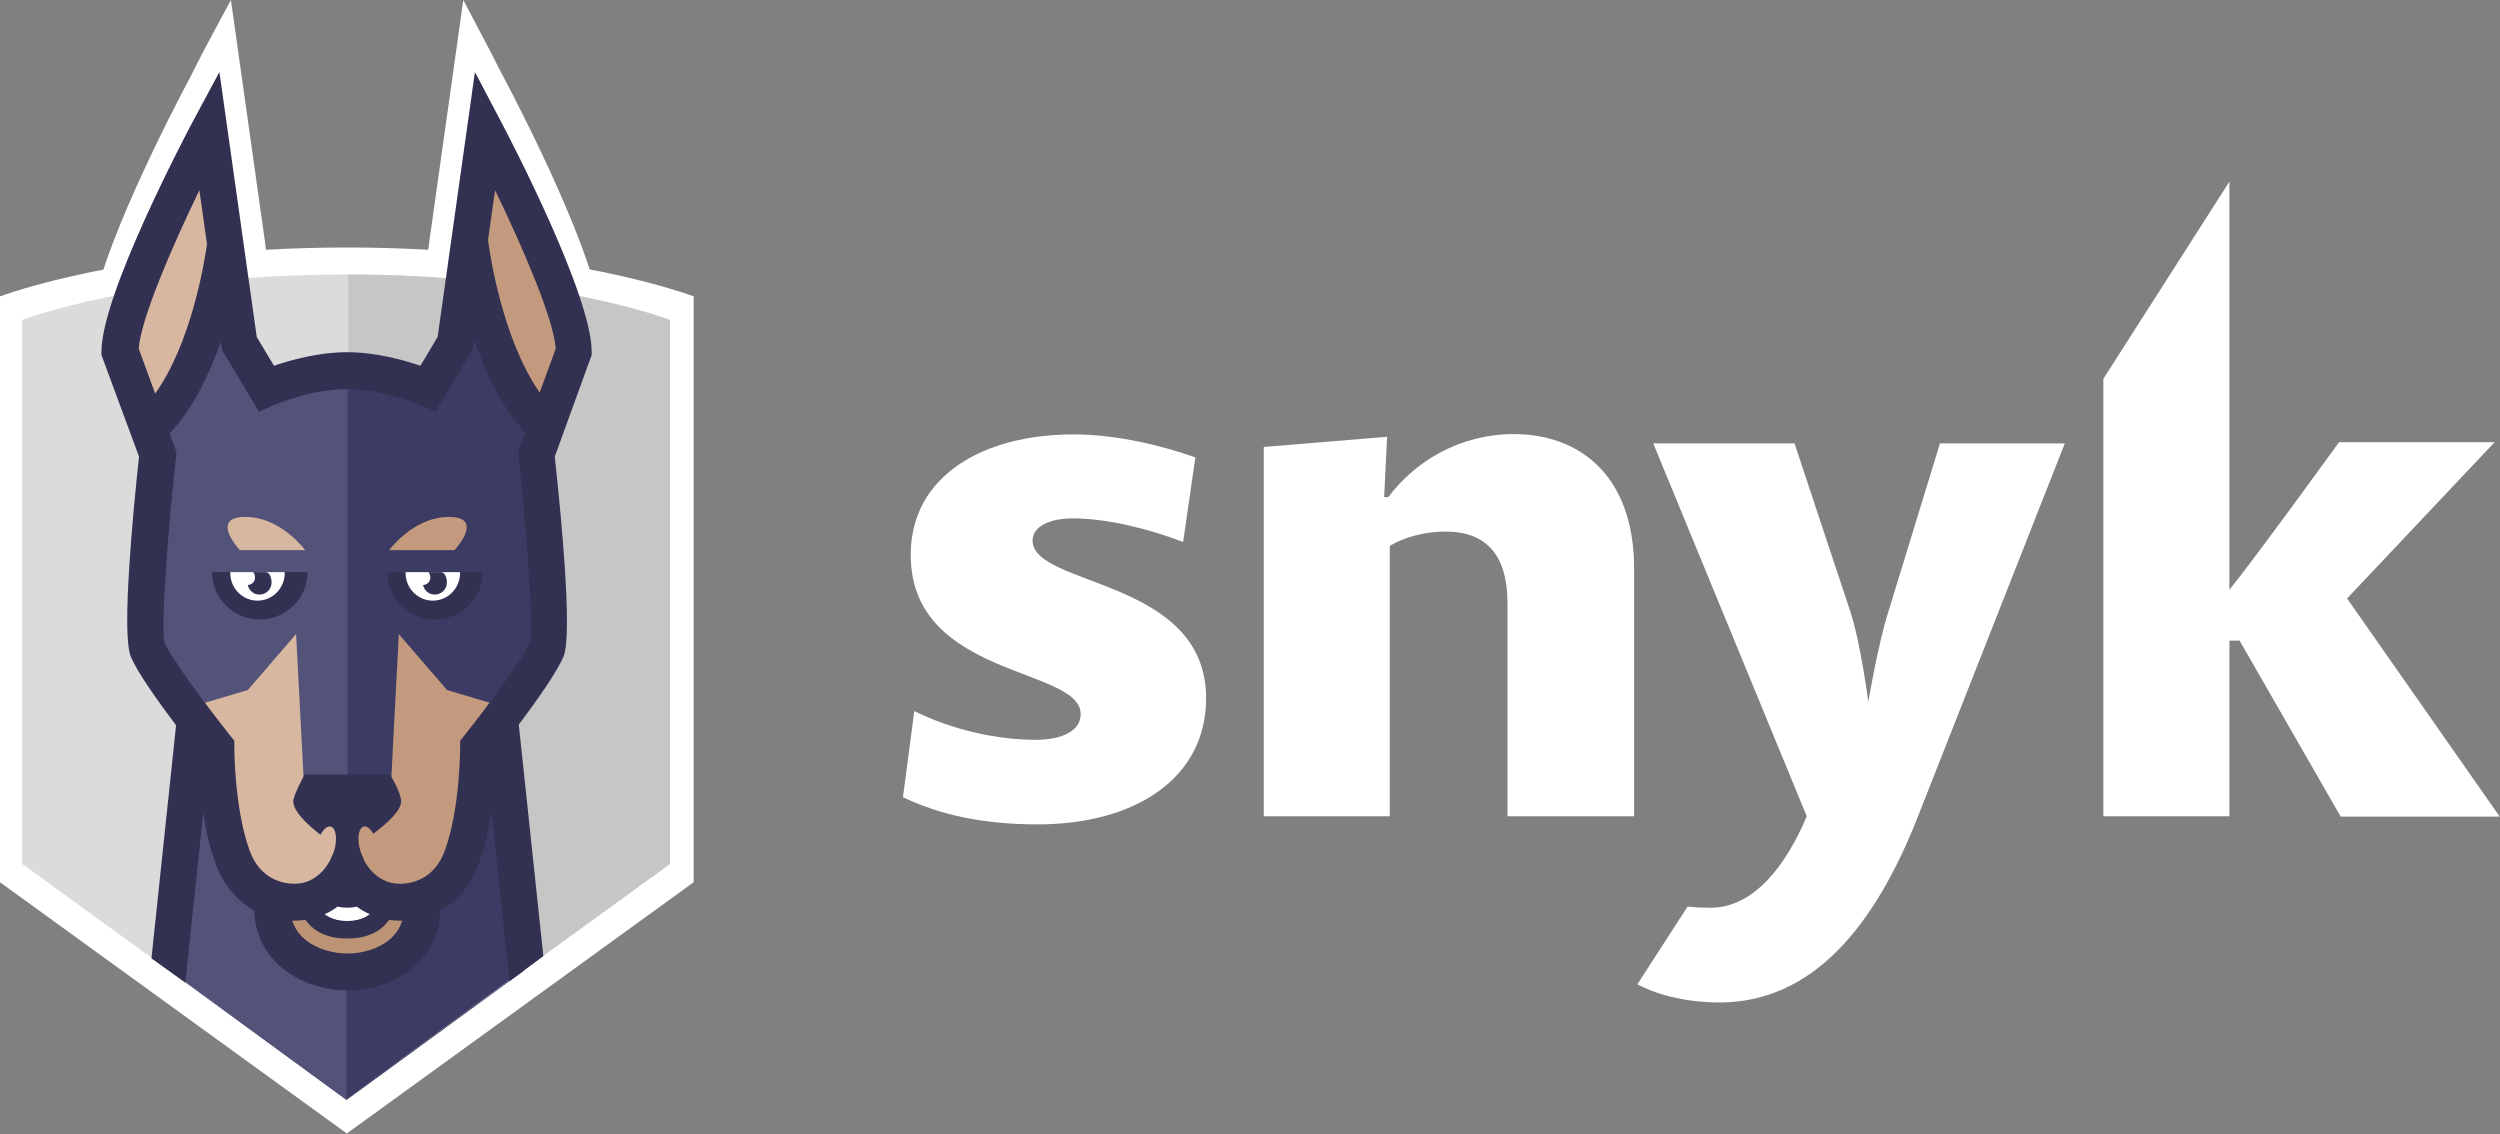 <?xml version="1.0" encoding="UTF-8" standalone="no"?>
<svg width="97px" height="44px" viewBox="0 0 97 44" version="1.1" xmlns="http://www.w3.org/2000/svg" xmlns:xlink="http://www.w3.org/1999/xlink">
    <rect x="0" y="0" width="97" height="44" fill="#808080" stroke="none"/>
    <!-- Generator: Sketch 3.8.3 (29802) - http://www.bohemiancoding.com/sketch -->
    <title>Group 4</title>
    <desc>Created with Sketch.</desc>
    <defs></defs>
    <g id="Page-1" stroke="none" stroke-width="1" fill="none" fill-rule="evenodd">
        <g id="Group-4">
            <g id="symbol">
                <path d="M19.4,2.73 L19.653,3.211 C20.027,3.92 23.3,10.197 23.3,12.465 L23.3,12.465 L23.3,12.598 L21.816,16.685 C22.057,18.912 22.537,23.752 22.175,24.698 C21.951,25.283 21.099,26.486 20.37,27.46 L21.357,36.764 L19.994,37.775 L19.377,31.952 L19.194,32.088 L19.147,31.641 C19.053,32.107 18.933,32.576 18.776,33.012 C18.464,33.883 17.912,34.542 17.207,34.933 C17.165,37.019 15.272,38.144 13.489,38.144 C11.691,38.144 9.782,37.02 9.74,34.934 C9.033,34.543 8.48,33.883 8.168,33.012 C8.016,32.589 7.897,32.135 7.805,31.683 L7.757,32.137 L7.58,32.01 L6.965,37.831 L5.602,36.855 L6.592,27.489 C5.857,26.51 4.988,25.289 4.762,24.697 C4.4,23.752 4.861,18.912 5.103,16.684 L3.592,12.598 L3.592,12.465 C3.592,10.197 6.892,3.92 7.266,3.211 L7.347,3.061 C7.68,2.393 7.936,1.907 8.021,1.746 L8.959,0 C8.959,0 9.816,6.068 9.815,6.073 L10.277,9.351 L10.708,12.971 C11.233,12.801 11.971,12.604 12.763,12.523 C12.977,11.99 13.209,11.634 13.464,11.634 C13.951,11.634 14.438,12.111 14.876,12.625 C15.369,12.717 15.817,12.84 16.175,12.953 L16.66,9.351 L17.976,0 L18.895,1.746 C18.965,1.879 19.151,2.234 19.4,2.73 Z" id="Shape-Copy-45" fill="#FFFFFF"></path>
                <path d="M26.914,34.231 L13.457,43.979 L0,34.231 L0,11.5 C0,11.5 4.976,9.603 13.475,9.603 C21.975,9.603 26.914,11.5 26.914,11.5 L26.914,34.231 L26.914,34.231 L26.914,34.231 Z" id="Shape-Copy-44" fill="#FFFFFF"></path>
                <polygon id="Shape-Copy-42" fill="#3B3B63" points="19.247 28.1 13.447 28.1 13.447 18.168 7.561 27.809 6.646 37.71 13.356 42.611 13.447 42.677 20.309 37.674"></polygon>
                <g id="Shape-+-Shape-Copy" transform="translate(0.86, 10.651)">
                    <path d="M12.487,31.925 L0,22.872 L0,1.761 C0,1.761 4.617,0 12.504,0 C20.391,0 24.975,1.761 24.975,1.761 L24.975,22.872 L12.487,31.925 Z" id="Shape" fill="#DBDBDB"></path>
                    <path d="M12.668,0 C12.662,0 12.657,0 12.651,0 L12.651,31.924 L12.651,31.924 L25.139,22.871 L25.139,1.761 C25.139,1.761 20.555,0 12.668,0 L12.668,0 L12.668,0 Z" id="Shape" fill="#C6C6C6"></path>
                </g>
                <polygon id="Shape-Copy-41" fill="#3B3B63" points="20.275 37.654 19.215 28.1 13.414 28.1 13.414 42.655"></polygon>
                <polygon id="Shape-Copy-40" fill="#53537A" points="6.646 37.71 13.447 42.677 13.447 18.168 7.561 27.809"></polygon>
                <path d="M16.373,34.887 C16.373,36.526 14.868,37.338 13.488,37.338 C12.107,37.338 10.572,36.526 10.572,34.887" id="Shape-Copy-39" fill="#BC9375"></path>
                <path d="M15.527,33.959 C15.527,35.88 14.51,36.395 13.472,36.395 C12.435,36.395 11.418,35.88 11.418,33.959" id="Shape-Copy-38" fill="#083251"></path>
                <path d="M13.472,35.735 C12.364,35.735 11.825,34.908 11.825,33.208 L12.354,33.208 C12.354,35.198 13.109,35.198 13.472,35.198 C13.836,35.198 14.591,35.198 14.591,33.208 L15.12,33.208 C15.12,34.908 14.581,35.735 13.472,35.735 L13.472,35.735 Z" id="Shape-Copy-37" fill="#FFFFFF"></path>
                <g id="Group-Copy-11" transform="translate(4.643, 4.98)">
                    <path d="M17.627,8.648 C17.627,6.575 14.182,0.054 14.182,0.054 L13.017,8.324 L11.971,10.07 L8.836,10.2 L8.823,10.225 L8.823,10.2 L5.688,10.07 L4.642,8.324 L3.477,0.054 C3.477,0.054 0.031,6.575 0.031,8.648 L1.487,12.63 C1.487,12.63 0.752,19.319 1.088,20.195 C1.422,21.071 3.744,24 3.744,24 C3.744,24 3.738,26.463 4.373,28.233 C4.827,29.498 5.826,30.01 6.784,30.01 C8.249,30.01 8.823,28.643 8.823,28.643 C8.823,28.643 9.41,30.01 10.876,30.01 C11.833,30.01 12.832,29.499 13.286,28.233 C13.921,26.464 13.915,24 13.915,24 C13.915,24 16.237,21.071 16.572,20.195 C16.907,19.319 16.172,12.63 16.172,12.63 L17.627,8.648 L17.627,8.648 Z" id="Shape" fill="#C49A7E"></path>
                    <path d="M8.829,10.213 L8.823,10.225 L8.823,10.2 L5.688,10.07 L4.642,8.324 L3.476,0.054 C3.476,0.054 0.031,6.575 0.031,8.648 L1.486,12.63 C1.486,12.63 0.752,19.319 1.087,20.195 C1.422,21.071 3.743,24 3.743,24 C3.743,24 3.737,26.463 4.372,28.234 C4.827,29.498 5.826,30.011 6.783,30.011 C8.249,30.011 8.823,28.643 8.823,28.643 C8.823,28.643 8.825,28.648 8.829,28.657 L8.829,10.213 L8.829,10.213 L8.829,10.213 Z" id="Shape" fill="#D8B7A0"></path>
                </g>
                <path d="M20.847,18.002 C20.58,17.434 20.96,16.09 20.96,16.09 C18.784,13.822 18.24,9.095 18.24,9.095 C17.834,10.584 16.951,14.977 16.951,14.977 C16.951,14.977 15.327,14.362 13.48,14.359 L13.48,14.359 L13.473,14.359 L13.466,14.359 L13.466,14.359 C13.364,14.359 13.265,14.362 13.165,14.365 L13.165,32.899 L13.303,33.105 L13.303,33.003 L13.388,33.003 L13.388,33.105 L13.389,33.003 L13.557,33.003 L13.557,33.105 L13.557,33.003 L13.643,33.003 L13.643,33.105 L15.147,30.872 L15.474,24.603 L17.347,26.774 L19.759,27.49 C19.759,27.49 20.661,26.836 20.661,26.839 C21.044,26.293 21.171,25.829 21.264,25.588 C21.599,24.71 20.847,18.002 20.847,18.002 L20.847,18.002 Z" id="Shape-Copy-36" fill="#3B3B63"></path>
                <path d="M13.489,14.359 C13.487,14.359 13.485,14.358 13.483,14.358 L13.483,14.359 C11.635,14.362 10.011,14.976 10.011,14.976 C10.011,14.976 9.128,10.584 8.722,9.094 C8.722,9.094 8.178,13.822 6.002,16.089 C6.002,16.089 6.382,17.434 6.115,18.002 C6.115,18.002 5.363,24.71 5.698,25.586 C5.79,25.827 5.918,26.292 6.301,26.837 C6.301,26.835 7.204,27.489 7.204,27.489 L9.616,26.773 L11.488,24.602 L11.816,30.871 L13.319,33.104 L13.319,33.002 L13.405,33.002 L13.405,33.104 L13.405,33.002 L13.489,33.002 L13.489,14.359 L13.489,14.359 L13.489,14.359 Z" id="Shape-Copy-35" fill="#53537A"></path>
                <g id="Group-Copy-10" transform="translate(8.172, 22.175)">
                    <g id="Group" transform="translate(6.79, 0)">
                        <path d="M2.888,0.024 L2.888,0.024 L0.774,0.024 L0.774,0.024 L0.07,0.024 L0.07,0.054 C0.07,1.053 0.921,1.863 1.919,1.863 C2.917,1.863 3.768,1.053 3.768,0.054 L3.768,0.024 L2.888,0.024 L2.888,0.024 Z" id="Shape" fill="#333152"></path>
                        <path d="M0.774,0.024 L0.774,0.054 C0.774,0.648 1.245,1.13 1.831,1.13 C2.417,1.13 2.888,0.648 2.888,0.054 L2.888,0.024 L0.774,0.024 L0.774,0.024 Z" id="Shape" fill="#FFFFFF"></path>
                        <path d="M2.157,0.024 L1.662,0.024 C1.657,0.024 1.653,0.026 1.649,0.027 C1.71,0.04 1.744,0.181 1.731,0.276 C1.711,0.419 1.59,0.519 1.452,0.522 C1.492,0.71 1.643,0.861 1.844,0.89 C2.1,0.926 2.337,0.748 2.373,0.488 C2.399,0.297 2.309,0.024 2.157,0.024 L2.157,0.024 Z" id="Shape" fill="#333152"></path>
                    </g>
                    <g id="Group">
                        <path d="M2.875,0.024 L2.875,0.024 L0.762,0.024 L0.762,0.024 L0.058,0.024 L0.058,0.054 C0.058,1.053 0.909,1.863 1.907,1.863 C2.905,1.863 3.756,1.053 3.756,0.054 L3.756,0.024 L2.875,0.024 L2.875,0.024 Z" id="Shape" fill="#333152"></path>
                        <path d="M0.762,0.024 L0.762,0.054 C0.762,0.648 1.234,1.13 1.819,1.13 C2.404,1.13 2.876,0.648 2.876,0.054 L2.876,0.024 L0.762,0.024 L0.762,0.024 Z" id="Shape" fill="#FFFFFF"></path>
                        <path d="M2.145,0.024 L1.649,0.024 C1.645,0.024 1.64,0.026 1.636,0.027 C1.698,0.04 1.732,0.181 1.719,0.276 C1.699,0.419 1.579,0.519 1.44,0.522 C1.48,0.71 1.631,0.861 1.831,0.89 C2.088,0.926 2.325,0.748 2.361,0.488 C2.387,0.297 2.297,0.024 2.145,0.024 L2.145,0.024 Z" id="Shape" fill="#333152"></path>
                    </g>
                </g>
                <path d="M17.637,21.345 C17.755,21.213 18.76,20.056 17.416,20.056 C16.202,20.056 15.329,21.051 15.097,21.345 L17.637,21.345 L17.637,21.345 Z" id="Shape-Copy-34" fill="#C49A7E"></path>
                <path d="M11.842,21.345 C11.611,21.051 10.737,20.056 9.523,20.056 C8.18,20.056 9.185,21.213 9.302,21.345 L11.842,21.345 L11.842,21.345 Z" id="Shape-Copy-33" fill="#D8B7A0"></path>
                <rect id="Rectangle-path-Copy-3" fill="#53537A" x="7.581" y="21.697" width="5.139" height="0.491"></rect>
                <path d="M22.957,13.645 C22.957,11.456 19.798,5.397 19.437,4.713 L18.427,2.794 L16.98,13.075 L16.312,14.192 C15.668,13.972 14.571,13.665 13.466,13.665 C12.362,13.665 11.272,13.971 10.63,14.191 L9.962,13.075 L9.454,9.471 C9.455,9.465 9.456,9.457 9.456,9.453 L9.452,9.453 L8.513,2.794 L7.482,4.713 C7.12,5.397 3.936,11.456 3.936,13.645 L3.936,13.773 L5.394,17.717 C5.161,19.867 4.716,24.538 5.066,25.451 C5.283,26.021 6.122,27.2 6.831,28.144 L5.876,37.185 L7.191,38.127 L7.886,31.551 C7.986,32.19 8.134,32.866 8.352,33.476 C8.654,34.316 9.187,34.953 9.869,35.33 C9.91,37.343 11.752,38.428 13.488,38.428 C15.209,38.428 17.036,37.342 17.076,35.329 C17.757,34.952 18.289,34.315 18.591,33.476 C18.818,32.841 18.968,32.134 19.067,31.473 L19.767,38.073 L21.082,37.097 L20.129,28.117 C20.833,27.177 21.655,26.016 21.871,25.451 C22.221,24.538 21.758,19.867 21.525,17.717 L22.957,13.773 L22.957,13.645 L22.957,13.645 Z M5.383,13.528 C5.463,12.393 6.627,9.672 7.736,7.38 L8.032,9.476 C7.919,10.26 7.404,13.334 6.021,15.271 L5.383,13.528 L5.383,13.528 Z M13.488,36.997 C12.714,36.997 11.615,36.647 11.341,35.719 C11.369,35.72 11.397,35.723 11.425,35.723 C11.575,35.723 11.715,35.709 11.85,35.689 C12.243,36.244 12.854,36.414 13.473,36.414 C14.093,36.414 14.705,36.245 15.098,35.69 C15.232,35.708 15.371,35.723 15.519,35.723 C15.548,35.723 15.576,35.72 15.605,35.719 C15.335,36.647 14.25,36.997 13.488,36.997 L13.488,36.997 Z M12.596,35.472 C12.784,35.387 12.954,35.286 13.103,35.174 C13.24,35.215 13.372,35.215 13.472,35.215 C13.573,35.215 13.703,35.216 13.839,35.175 C13.989,35.286 14.159,35.387 14.347,35.472 C14.111,35.651 13.821,35.752 13.473,35.752 C13.124,35.752 12.832,35.652 12.596,35.472 L12.596,35.472 Z M20.558,24.933 C20.354,25.465 18.945,27.367 18.009,28.548 L17.853,28.746 L17.854,28.999 C17.854,29.022 17.853,31.353 17.267,32.985 C16.844,34.164 15.904,34.292 15.519,34.292 C14.547,34.292 14.127,33.387 14.112,33.354 L14.057,32.506 L12.874,32.506 L12.821,33.349 C12.804,33.387 12.394,34.29 11.427,34.29 C11.041,34.29 10.101,34.164 9.678,32.984 C9.094,31.358 9.091,29.022 9.091,28.998 L9.092,28.746 L8.936,28.548 C8,27.368 6.591,25.466 6.392,24.947 C6.233,24.385 6.496,20.751 6.83,17.707 L6.848,17.538 L6.585,16.817 C7.491,15.852 8.127,14.524 8.566,13.261 L8.608,13.568 L10.048,15.97 L10.61,15.725 C10.624,15.718 12.066,15.095 13.467,15.095 C14.858,15.095 16.324,15.719 16.338,15.725 L16.899,15.968 L18.337,13.568 L18.393,13.167 C18.827,14.443 19.463,15.794 20.373,16.781 L20.097,17.537 L20.116,17.706 C20.45,20.751 20.712,24.385 20.558,24.933 L20.558,24.933 Z M20.94,15.23 C19.446,13.097 18.977,9.63 18.936,9.313 L19.209,7.38 C20.318,9.672 21.483,12.393 21.562,13.528 L20.94,15.23 L20.94,15.23 Z" id="Shape-Copy-32" fill="#333152"></path>
                <g id="Group-Copy-9" transform="translate(11.35, 30.032)">
                    <path d="M3.781,0.017 L0.475,0.017 C0.475,0.017 0.03,0.804 0.03,1.059 C0.03,1.818 2.065,3.025 2.065,3.025 C2.065,3.025 4.214,1.782 4.214,1.059 C4.214,0.715 3.781,0.017 3.781,0.017 L3.781,0.017 Z" id="Shape" fill="#333152"></path>
                    <g id="Group" transform="translate(0.86, 2.012)">
                        <path d="M2.283,0.317 C2.099,-0.015 1.861,-0.076 1.752,0.18 C1.643,0.436 1.705,0.913 1.89,1.244 C2.074,1.576 2.312,1.637 2.421,1.381 C2.53,1.125 2.468,0.648 2.283,0.317 L2.283,0.317 Z" id="Shape" fill="#C49A7E"></path>
                        <path d="M0.241,0.317 C0.056,0.648 -0.005,1.125 0.104,1.381 C0.213,1.637 0.45,1.576 0.635,1.244 C0.82,0.913 0.882,0.436 0.772,0.18 C0.664,-0.076 0.426,-0.015 0.241,0.317 L0.241,0.317 Z" id="Shape" fill="#D8B7A0"></path>
                    </g>
                </g>
            </g>
            <g id="wordmark" transform="translate(35, 7)" fill="#FFFFFF">
                <path d="M5.261,24.986 C3.175,24.986 1.483,24.626 0.035,23.93 L0.475,20.591 C2.005,21.345 3.732,21.704 5.18,21.704 C6.235,21.704 6.93,21.345 6.93,20.707 C6.93,18.875 0.336,19.316 0.336,14.528 C0.336,11.467 3.141,9.855 6.652,9.855 C8.402,9.855 10.21,10.33 11.38,10.748 L10.905,14.029 C9.677,13.554 8.008,13.113 6.617,13.113 C5.76,13.113 5.064,13.414 5.064,13.971 C5.064,15.78 11.797,15.42 11.797,20.093 C11.797,23.2 9.039,24.986 5.261,24.986 L5.261,24.986 Z" id="Shape"></path>
                <path d="M23.49,24.672 L23.49,16.406 C23.49,14.516 22.656,13.623 21.068,13.623 C20.292,13.623 19.481,13.843 18.924,14.18 L18.924,24.672 L14.034,24.672 L14.034,10.342 L18.82,9.948 L18.704,12.29 L18.867,12.29 C19.898,10.899 21.648,9.843 23.734,9.843 C26.237,9.843 28.404,11.397 28.404,15.072 L28.404,24.672 L23.49,24.672 L23.49,24.672 Z" id="Shape"></path>
                <path d="M55.812,24.672 L51.895,17.855 L51.501,17.855 L51.501,24.672 L46.61,24.672 L46.61,7.699 L51.501,0.046 L51.501,15.884 C52.474,14.69 55.754,10.157 55.754,10.157 L61.791,10.157 L56.067,16.22 L61.988,24.684 L55.812,24.684 L55.812,24.672 Z" id="Shape"></path>
                <path d="M40.271,10.203 L38.266,16.742 C37.872,17.971 37.49,20.232 37.49,20.232 C37.49,20.232 37.188,17.89 36.771,16.661 L34.627,10.203 L29.146,10.203 L35.102,24.672 C34.291,26.597 33.04,28.22 31.371,28.22 C31.07,28.22 30.768,28.209 30.479,28.174 L28.532,31.188 L28.532,31.188 C29.146,31.536 30.316,31.896 31.707,31.896 C35.323,31.896 37.745,28.962 39.437,24.626 L45.115,10.203 L40.271,10.203 L40.271,10.203 Z" id="Shape"></path>
            </g>
        </g>
    </g>
</svg>